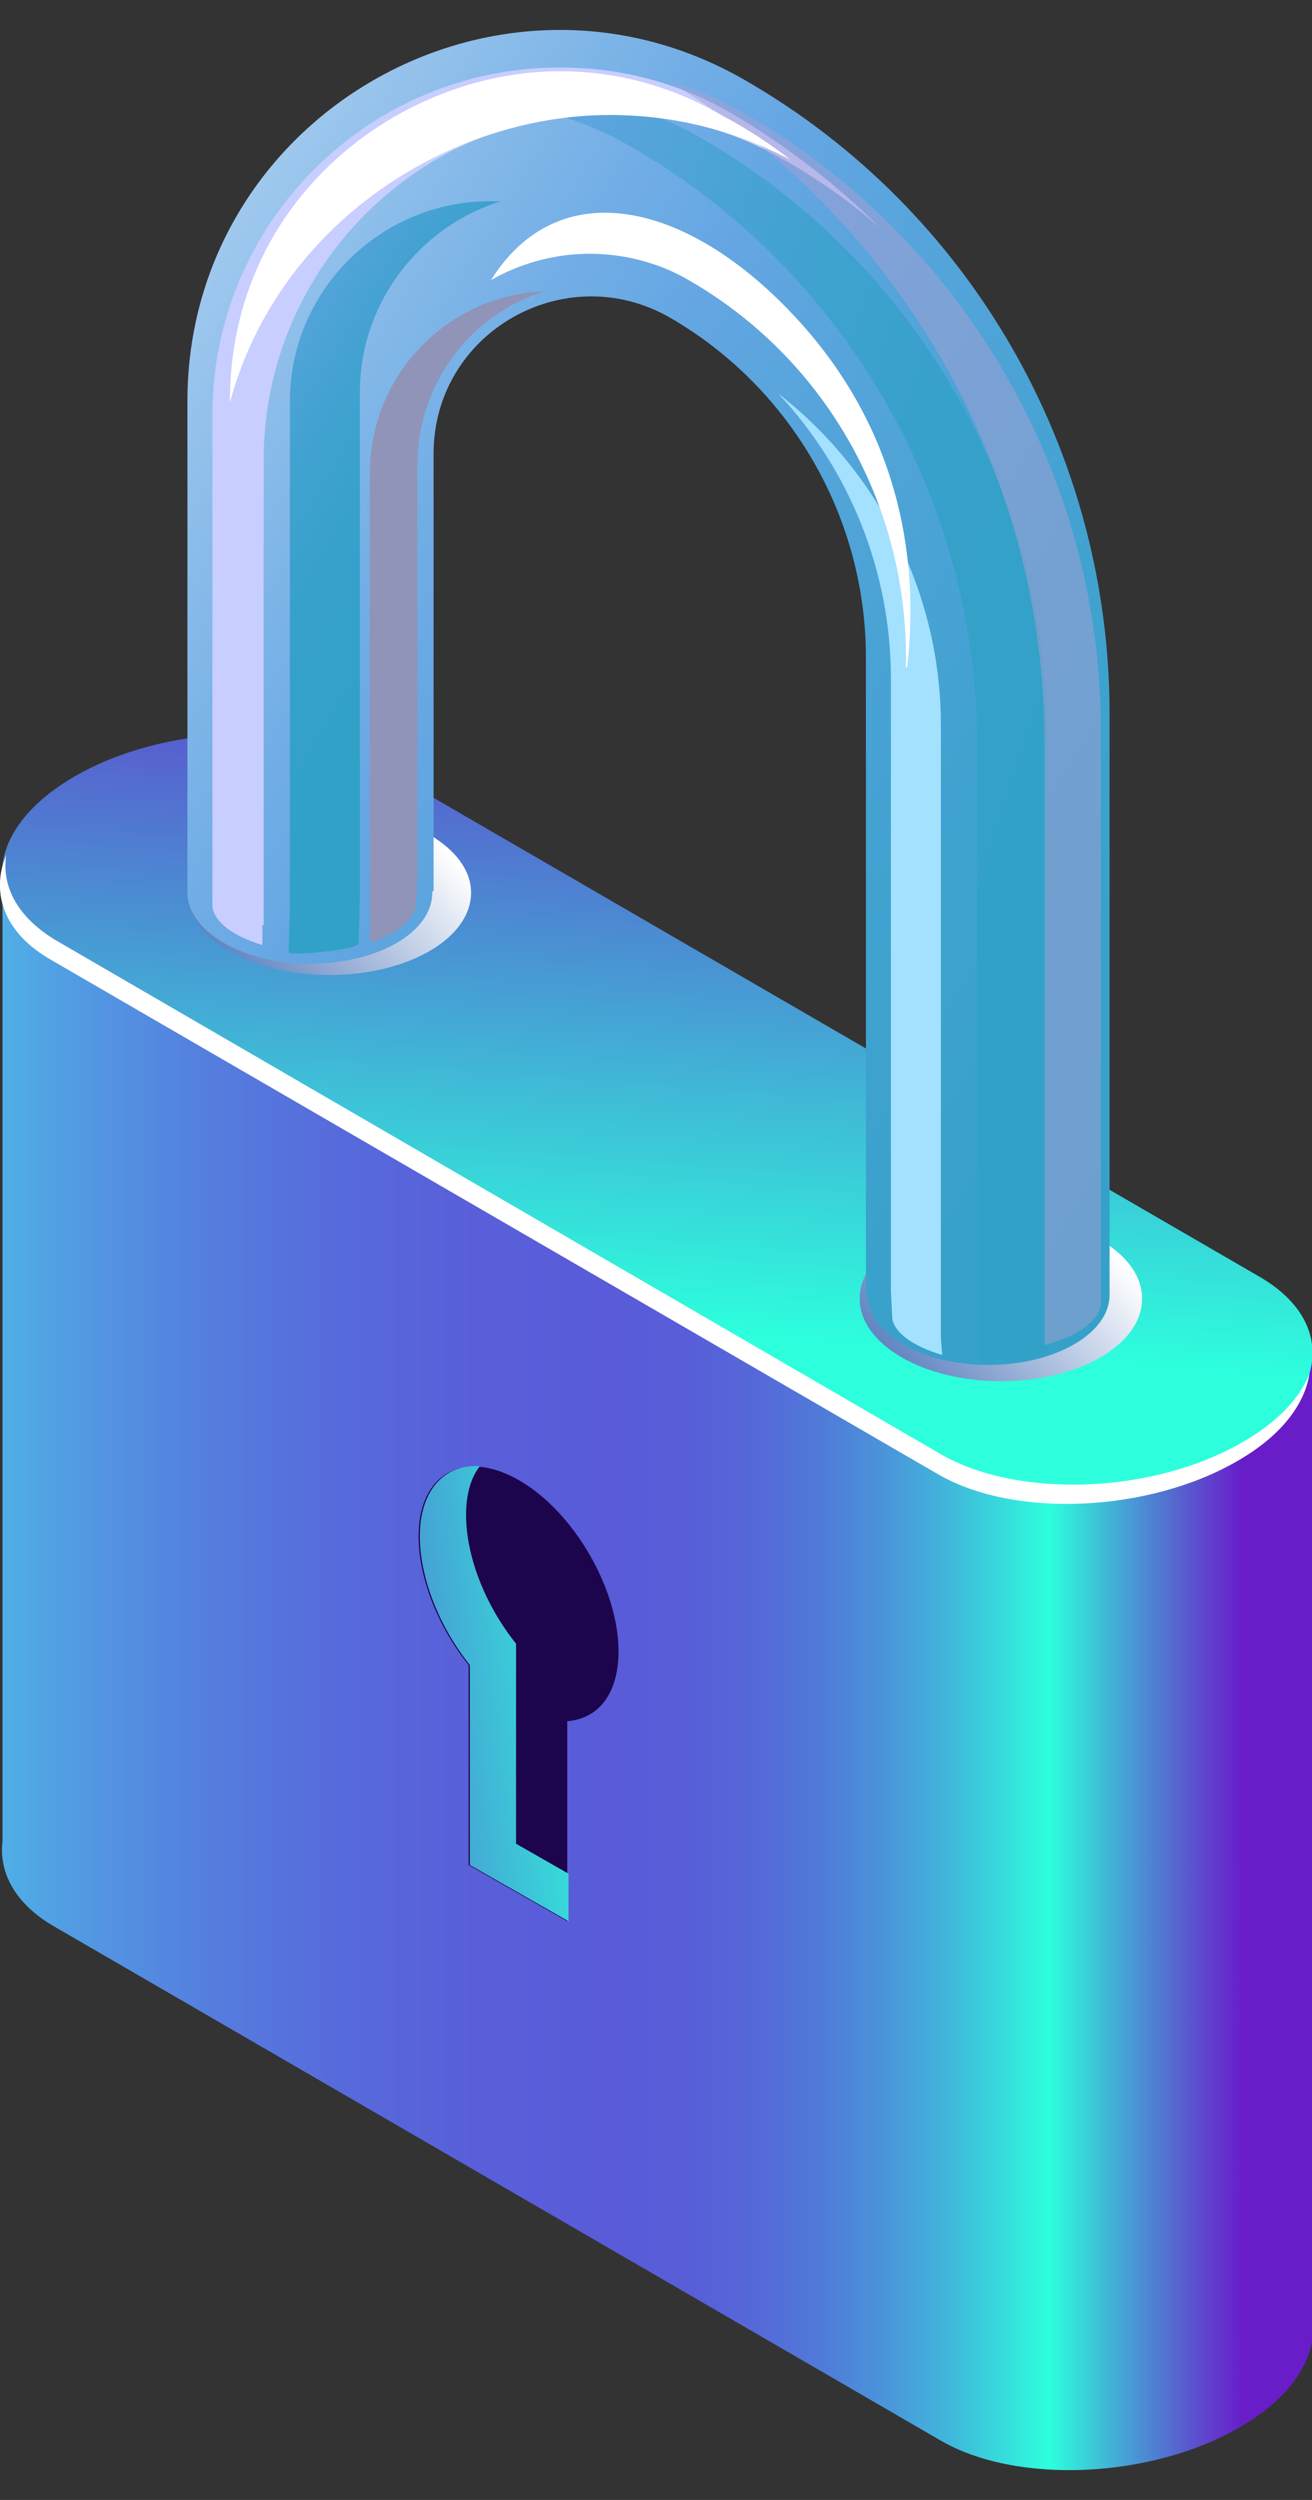 <?xml version="1.0" encoding="utf-8"?>
<!-- Generator: Adobe Illustrator 25.3.1, SVG Export Plug-In . SVG Version: 6.00 Build 0)  -->
<svg version="1.1" id="圖層_1" xmlns="http://www.w3.org/2000/svg" xmlns:xlink="http://www.w3.org/1999/xlink" x="0px" y="0px"
	 viewBox="0 0 105 200" style="enable-background:new 0 0 105 200;" xml:space="preserve">
<rect x="0" y="0" width="105" height="200" fill="#333333" stroke="none"/>
<style type="text/css">
	.st0{clip-path:url(#SVGID_2_);}
	.st1{fill:url(#SVGID_3_);}
	.st2{fill:url(#SVGID_4_);}
	.st3{fill:#FFFFFF;}
	.st4{fill:url(#SVGID_5_);}
	.st5{fill:url(#SVGID_6_);}
	.st6{fill:url(#SVGID_7_);}
	.st7{fill:#C8CEFF;}
	.st8{fill:#A3E1FF;}
	.st9{fill:url(#SVGID_8_);}
	.st10{fill:url(#SVGID_9_);}
	.st11{fill:#9094B8;}
	.st12{opacity:0.5;}
	.st13{fill:#A8A0D4;}
	.st14{fill:#1D054D;}
	.st15{fill:url(#SVGID_10_);}
</style>
<g>
	<defs>
		<rect id="SVGID_1_" y="2.4" width="105" height="195.3"/>
	</defs>
	<clipPath id="SVGID_2_">
		<use xlink:href="#SVGID_1_"  style="overflow:visible;"/>
	</clipPath>
	<g class="st0">
		
			<linearGradient id="SVGID_3_" gradientUnits="userSpaceOnUse" x1="106.002" y1="68.422" x2="-0.543" y2="68.422" gradientTransform="matrix(1 0 0 -1 0 202)">
			<stop  offset="6.060000e-02" style="stop-color:#681DC9"/>
			<stop  offset="8.730000e-02" style="stop-color:#5F41CC"/>
			<stop  offset="0.147" style="stop-color:#479DD4"/>
			<stop  offset="0.207" style="stop-color:#2DFFDD"/>
			<stop  offset="0.24" style="stop-color:#36DDDC"/>
			<stop  offset="0.284" style="stop-color:#41B5DB"/>
			<stop  offset="0.33" style="stop-color:#4A95DA"/>
			<stop  offset="0.377" style="stop-color:#507BD9"/>
			<stop  offset="0.426" style="stop-color:#5569D8"/>
			<stop  offset="0.477" style="stop-color:#585ED8"/>
			<stop  offset="0.535" style="stop-color:#595BD8"/>
			<stop  offset="0.639" style="stop-color:#595FD9"/>
			<stop  offset="0.738" style="stop-color:#576ADB"/>
			<stop  offset="0.835" style="stop-color:#557DDE"/>
			<stop  offset="0.93" style="stop-color:#5298E2"/>
			<stop  offset="0.995" style="stop-color:#50AFE6"/>
		</linearGradient>
		<path class="st1" d="M105,108.7L0.2,69.5v77.7v0.1c-0.3,2.5,1,5,4.1,6.8l70.9,41.1c6.1,3.6,16.9,3.1,24-1c3.8-2.2,5.7-4.9,5.9-7.6
			l0,0L105,108.7L105,108.7z"/>
		
			<linearGradient id="SVGID_4_" gradientUnits="userSpaceOnUse" x1="56.332" y1="162.285" x2="51.21" y2="95.761" gradientTransform="matrix(1 0 0 -1 0 202)">
			<stop  offset="3.030000e-02" style="stop-color:#681DC9"/>
			<stop  offset="0.207" style="stop-color:#5F41CC"/>
			<stop  offset="0.602" style="stop-color:#479DD4"/>
			<stop  offset="1" style="stop-color:#2DFFDD"/>
		</linearGradient>
		<path class="st2" d="M75.2,117L4.3,75.9c-6.1-3.6-5.4-9.7,1.7-13.8c7.1-4.1,17.8-4.5,24-1l70.9,41.1c6.1,3.6,5.4,9.7-1.7,13.8
			C92,120.1,81.3,120.6,75.2,117z"/>
		<path class="st3" d="M99.4,115.4c-7.1,4.1-17.8,4.5-24,1L4.6,75.3c-3.1-1.8-4.5-4.3-4.1-6.9c-1.3,3.1-0.1,6.3,3.6,8.4L75,117.9
			c6.1,3.6,16.9,3.1,24-1c3.5-2,5.4-4.5,5.8-7C104,111.9,102.2,113.8,99.4,115.4z"/>
		
			<linearGradient id="SVGID_5_" gradientUnits="userSpaceOnUse" x1="33.351" y1="136.774" x2="17.244" y2="122.471" gradientTransform="matrix(1 0 0 -1 0 202)">
			<stop  offset="0" style="stop-color:#FFFFFF"/>
			<stop  offset="1" style="stop-color:#4B73B8"/>
		</linearGradient>
		<path class="st4" d="M37.7,71.4c0,3.7-5.1,6.6-11.3,6.6S15,75.1,15,71.4c0-3.7,5.1-6.6,11.3-6.6S37.7,67.8,37.7,71.4z"/>
		
			<linearGradient id="SVGID_6_" gradientUnits="userSpaceOnUse" x1="87.023" y1="104.331" x2="70.916" y2="90.028" gradientTransform="matrix(1 0 0 -1 0 202)">
			<stop  offset="0" style="stop-color:#FFFFFF"/>
			<stop  offset="1" style="stop-color:#4B73B8"/>
		</linearGradient>
		<path class="st5" d="M91.4,103.9c0,3.7-5.1,6.6-11.3,6.6c-6.3,0-11.3-3-11.3-6.6c0-3.7,5.1-6.6,11.3-6.6
			C86.3,97.3,91.4,100.2,91.4,103.9z"/>
		
			<linearGradient id="SVGID_7_" gradientUnits="userSpaceOnUse" x1="116.772" y1="113.608" x2="-23.871" y2="199.209" gradientTransform="matrix(1 0 0 -1 0 202)">
			<stop  offset="0" style="stop-color:#32A1C8"/>
			<stop  offset="0.152" style="stop-color:#36A1CA"/>
			<stop  offset="0.295" style="stop-color:#41A2D0"/>
			<stop  offset="0.432" style="stop-color:#54A4DA"/>
			<stop  offset="0.52" style="stop-color:#64A6E3"/>
			<stop  offset="0.59" style="stop-color:#74AFE6"/>
			<stop  offset="0.727" style="stop-color:#9DC7ED"/>
			<stop  offset="0.916" style="stop-color:#DFEDF9"/>
			<stop  offset="1" style="stop-color:#FFFFFF"/>
		</linearGradient>
		<path class="st6" d="M59.6,6.4C39.8-5,15,9.3,15,32.1v39.2c0,0,0,0,0,0.1c0,3.1,4.4,5.7,9.8,5.7s9.8-2.5,9.8-5.7c0,0,0-0.1,0-0.1
			h0.1v-35c0-9.7,10.5-15.7,18.9-10.9c9.7,5.6,15.7,16,15.7,27.2v51h0.1c0.1,3.1,4.4,5.6,9.7,5.6c5.3,0,9.7-2.5,9.7-5.6V57.1
			C88.8,36.2,77.7,16.8,59.6,6.4z"/>
		<path class="st7" d="M21.1,74V36.8c0-15.3,12.4-27.8,27.7-27.8c4.8,0,9.5,1.3,13.8,3.7c2.8,1.6,5.4,3.4,7.8,5.5
			C67,14.8,63,11.7,58.6,9.1c-4.3-2.5-8.9-3.7-13.8-3.7C29.5,5.4,17,17.8,17,33.2v37.2v2c0,0,0,0.1,0,0.1c0.1,1.2,1.6,2.4,4,3.1V74z
			"/>
		<path class="st8" d="M75.3,107L75.3,107l0-49c0-10.4-4.9-20.2-13-26.5c5.7,6.1,9,14.2,9,22.8v49h0l0.1,2c0,1.2,1.6,2.4,4,3.1
			L75.3,107z"/>
		
			<linearGradient id="SVGID_8_" gradientUnits="userSpaceOnUse" x1="33.661" y1="154.584" x2="-5.993" y2="178.719" gradientTransform="matrix(1 0 0 -1 0 202)">
			<stop  offset="0" style="stop-color:#32A1C8"/>
			<stop  offset="0.152" style="stop-color:#36A1CA"/>
			<stop  offset="0.295" style="stop-color:#41A2D0"/>
			<stop  offset="0.432" style="stop-color:#54A4DA"/>
			<stop  offset="0.52" style="stop-color:#64A6E3"/>
			<stop  offset="0.59" style="stop-color:#74AFE6"/>
			<stop  offset="0.727" style="stop-color:#9DC7ED"/>
			<stop  offset="0.916" style="stop-color:#DFEDF9"/>
			<stop  offset="1" style="stop-color:#FFFFFF"/>
		</linearGradient>
		<path class="st9" d="M39.2,16.1c-8.8,0-16,7.2-16,16v40.6l-0.1,3.5c-0.1,0.3,5.5-0.2,5.6-0.7l0.1-3.5V31.4
			c0-7.2,4.8-13.3,11.3-15.3C39.8,16.1,39.5,16.1,39.2,16.1z"/>
		
			<linearGradient id="SVGID_9_" gradientUnits="userSpaceOnUse" x1="82.528" y1="137.505" x2="-18.172" y2="169.709" gradientTransform="matrix(1 0 0 -1 0 202)">
			<stop  offset="0" style="stop-color:#32A1C8"/>
			<stop  offset="0.152" style="stop-color:#36A1CA"/>
			<stop  offset="0.295" style="stop-color:#41A2D0"/>
			<stop  offset="0.432" style="stop-color:#54A4DA"/>
			<stop  offset="0.52" style="stop-color:#64A6E3"/>
			<stop  offset="0.59" style="stop-color:#74AFE6"/>
			<stop  offset="0.727" style="stop-color:#9DC7ED"/>
			<stop  offset="0.916" style="stop-color:#DFEDF9"/>
			<stop  offset="1" style="stop-color:#FFFFFF"/>
		</linearGradient>
		<path class="st10" d="M56.2,11.1c-4.1-2.4-8.5-3.6-13.1-3.6c-1.9,0-3.8,0.2-5.7,0.7c0,0,0.1,0,0.1,0c4.6,0,9,1.2,13.1,3.6
			c17,9.8,27.6,28.1,27.6,47.8v48.9v0.3c0,0.3,5.6-0.2,5.6-0.7v-0.3V58.9C83.8,39.2,73.2,20.9,56.2,11.1z"/>
		<path class="st11" d="M29.6,37.9v37.5c2.2-0.7,3.6-1.9,3.7-3v0l0.1-2.2v-33c0-6.5,4.3-12.1,10.2-13.9C35.8,23.6,29.6,30,29.6,37.9
			z"/>
		<g class="st12">
			<path class="st13" d="M59.8,9.2c-2-1.2-4.2-2.1-6.3-2.7c18.6,11.1,30.1,31.3,30.1,53v48.1c2.7-0.7,4.4-2,4.5-3.3v-0.3V58.1
				C88,38,77.2,19.3,59.8,9.2z"/>
		</g>
		<path class="st3" d="M48.8,9.2c5.1,0,9.9,1.2,14.5,3.6c-1.7-1.3-3.5-2.5-5.4-3.5c-4.1-2.4-8.5-3.6-13.1-3.6
			c-12.7,0-26.4,10.1-26.4,26.4v0.1C22.3,17.8,36,9.2,48.8,9.2z"/>
		<path class="st3" d="M72.6,53.4c0.9-7.7-0.1-18.7-9.2-28.3c-8.5-9-18.7-11.3-24.1-2.7c2.3-1.3,5-2.1,7.9-2.1
			c2.7,0,5.5,0.7,7.9,2.1c10.8,6.2,17.4,17.7,17.4,30.1V53.4z"/>
		<path class="st14" d="M49.5,132.1c0-5-3.6-11.2-8-13.7c-4.4-2.5-8-0.5-8,4.5c0,3.4,1.6,7.3,4,10.3v16l7.9,4.5v-16
			C47.9,137.5,49.5,135.5,49.5,132.1z"/>
		
			<linearGradient id="SVGID_10_" gradientUnits="userSpaceOnUse" x1="10.391" y1="63.177" x2="49.779" y2="67.355" gradientTransform="matrix(1 0 0 -1 0 202)">
			<stop  offset="3.030000e-02" style="stop-color:#681DC9"/>
			<stop  offset="0.207" style="stop-color:#5F41CC"/>
			<stop  offset="0.602" style="stop-color:#479DD4"/>
			<stop  offset="1" style="stop-color:#2DFFDD"/>
		</linearGradient>
		<path class="st15" d="M41.3,147.5v-16c-2.4-3-4-6.9-4-10.3c0-1.7,0.4-3,1.1-3.9c-2.8-0.2-4.8,1.9-4.8,5.6c0,3.4,1.6,7.3,4,10.3v16
			l7.9,4.5v-3.8L41.3,147.5z"/>
	</g>
</g>
</svg>
